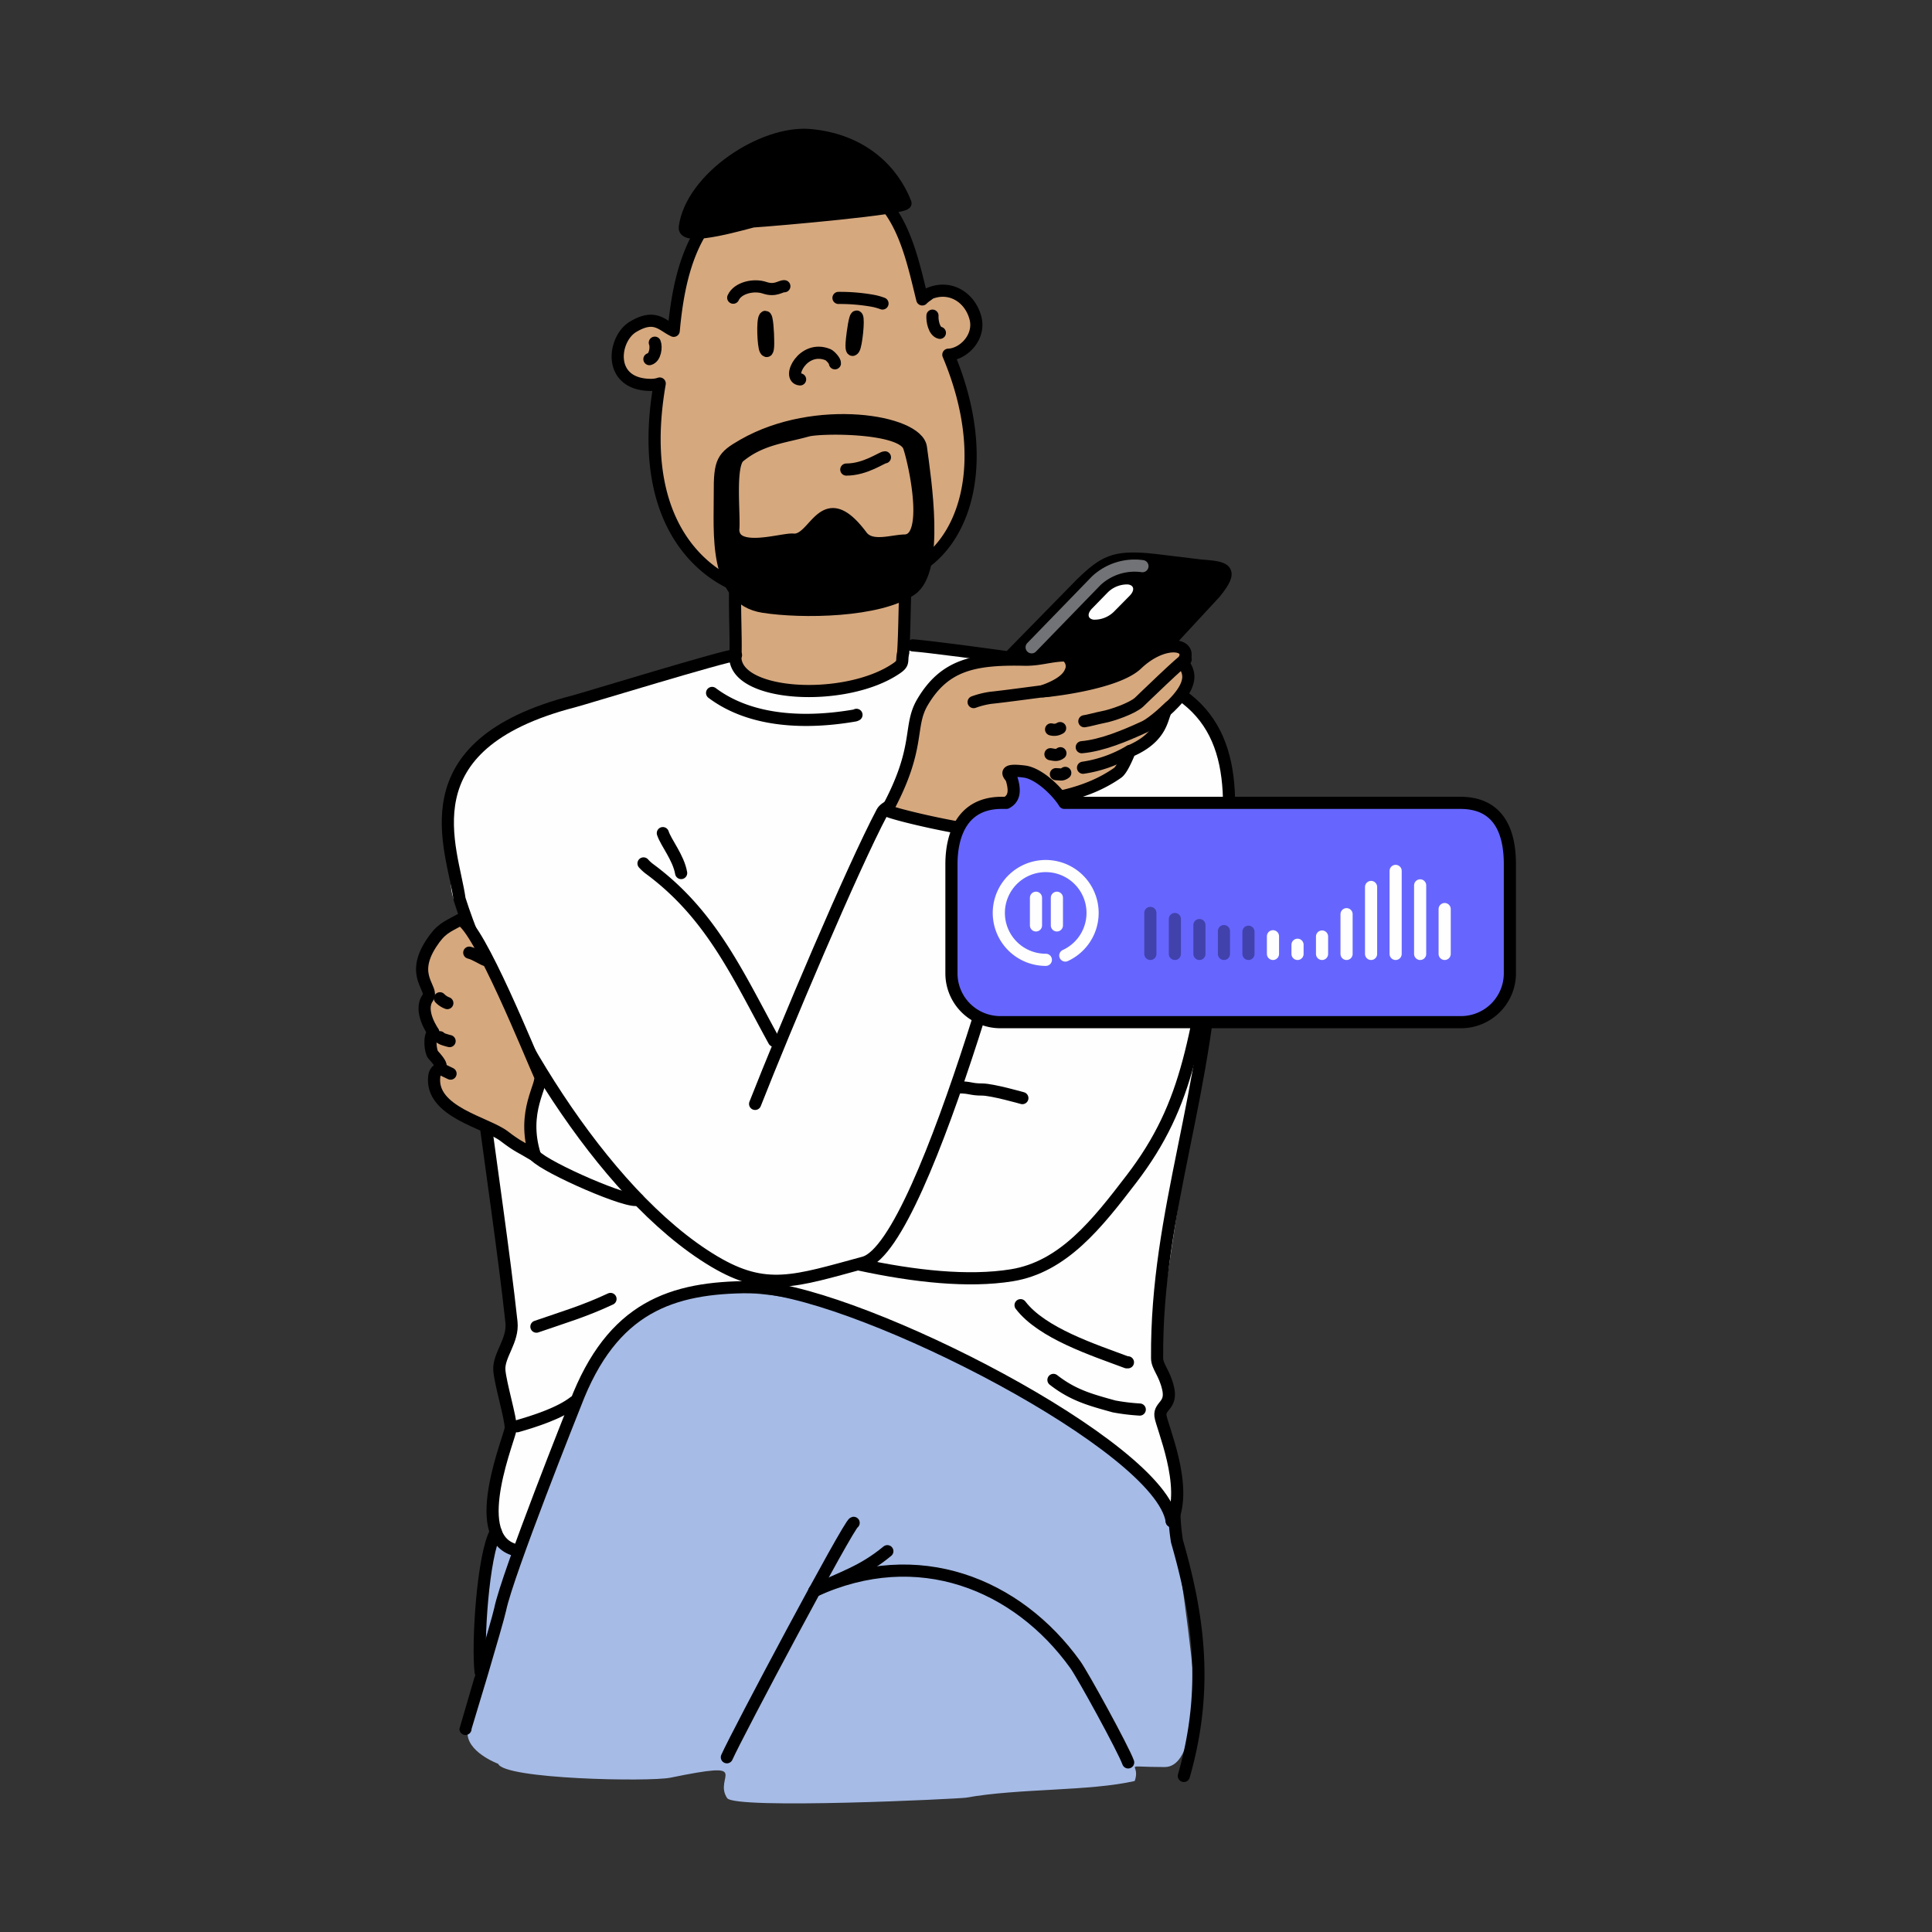 <svg id="Layer_1" data-name="Layer 1" xmlns="http://www.w3.org/2000/svg" viewBox="0 0 450 450"><rect x="0" y="0" width="450" height="450" fill="#333333" stroke="none"/><defs><style>.cls-1{fill:#fefefe;}.cls-1,.cls-2,.cls-3,.cls-5,.cls-7{fill-rule:evenodd;}.cls-2{fill:#a6bbe6;}.cls-3{fill:#d6a87e;}.cls-4,.cls-6,.cls-8,.cls-9{fill:none;stroke-linecap:round;stroke-linejoin:round;stroke-width:2.83px;}.cls-4{stroke:#000;}.cls-6{stroke:#727376;}.cls-7{fill:#66f;}.cls-8{stroke:#4242ad;}.cls-9{stroke:#fefefe;}</style></defs><title>Thech Peeps_Listening</title><path class="cls-1" d="M119.13,308c1.27-4.53-5.09-31.12-5.46-42-.18-5.14.32-4.36,5.81.19,6.1,5.06.84-3.8,6.32-13.89.1-.17-19.76-37.81-20.65-45-3.45-27.62,3.95-35.51,28.48-43.89,5.23-1.78,35.84-13.76,38.87-9.56,4.83,6.68,37.94,8.95,37.05-2.35,18,0,21.12.46,38.55,2.45a93.1,93.1,0,0,1,26.42,8c23,11.52,8.23,58.88,6.3,77.38-.67,6.5-9,55.7-11.31,75.65-.79,6.89,4.77,8.25.78,14.83-1,2.08,1,4,2.49,8.53,2,6.13,3.44,14.64,0,12.7-1.72-1-4.87-7.17-9.27-10.81C226.56,309.58,175,295.3,159,301.9c-9.57,3.94-16.38,7.55-23.9,21.15-7.19,13-5.33,25.5-12.7,37.65-1,1.65.65,2.49-2.56.55,0,.1-4.75.13-4.75-13.78,0-10.13,6.77-11,2.8-20.65-1.33-3.24-.52-15.41,2.16-17.84Z"/><path class="cls-2" d="M108.47,402.7c.21,2.42,1.51-8.77,1.8-10.17,2.28-11.11.83-24.77,4.16-33.25.33-.85,5.06,2.81,5.4,2,5.71-14,12.43-26.5,18.85-43.39,8.07-21.22,39.67-19,60.19-11.59,8.58,3.08,37.34,16.76,42.7,19.75,6.68,3.73,27.79,19,31.35,28.3.9,2.34,5.25,34.32,5.14,38.63s-.48,18.6-6.77,18.6c-10.75,0-5.4-1.15-7,3.25-10.55,2.42-27,1.67-39.26,3.88-1.61.28-53.88,2.8-55.67.1-3.32-5,6.55-8.81-13.21-4.75-5.05,1-38.72.34-40.11-3.23,0,0-7.69-2.86-7.11-7.65Z"/><path class="cls-3" d="M211.06,133.52c14-5.75,20.22-26.28,9.83-50.9,3.49-.11,7.48-4.07,6.31-8.55-1.25-4.78-5.88-7.75-10.73-5.7-.06.21-1,.67-1.65,1.37-3.8-15.3-7.44-36.9-39.49-25.74C161,49,158,65.28,156.92,77.05c-2.72-1.26-4.33-4-9.45-.94-4.75,2.82-6.09,13.54,4.19,13.54a6.1,6.1,0,0,0,2-.32c-6.8,39.06,17.65,46.73,17.63,47-.28,3.79.22,13.64,0,16.23-.84,9.83,25.81,11.26,37.61,3.05,1.76-1.22,1-1.59,1.47-3.6C210.74,146.34,210.66,138.91,211.06,133.52Z"/><path class="cls-4" d="M211.06,133.52c14-5.75,20.22-26.28,9.83-50.9,3.49-.11,7.48-4.07,6.31-8.55-1.25-4.78-5.88-7.75-10.73-5.7-.06.21-1,.67-1.65,1.37-3.8-15.3-7.44-36.9-39.49-25.74C161,49,158,65.28,156.92,77.05c-2.72-1.26-4.33-4-9.45-.94-4.75,2.82-6.09,13.54,4.19,13.54a6.1,6.1,0,0,0,2-.32c-6.8,39.06,17.65,46.73,17.63,47-.28,3.79.22,13.64,0,16.23-.84,9.83,25.81,11.26,37.61,3.05,1.76-1.22,1-1.59,1.47-3.6C210.74,146.34,210.66,138.91,211.06,133.52Z"/><path class="cls-4" d="M212.61,150.32c6.48.45,53.66,6.9,58.07,9,17.25,8.24,17.42,25.24,13.57,48.17-5.77,34.32-7.08,49.3-20.72,67.12-8,10.45-15.87,20.5-27.88,22.43-10.05,1.62-22.56.29-35.58-2.52"/><path class="cls-4" d="M175.88,257.12c6.93-17.64,22.71-55,29.58-67.94,2.81-5.32,38.87-5.88,35.34,3,0,.08-24.93,97.93-39.57,101.9-16.11,4.37-22.81,6.91-34.86-.25-26.6-15.81-50.91-58-59.33-84.4-1.63-11.94-12.93-35.86,26.59-46.06,2.42-.62,35.55-10.79,37.8-10.79"/><path class="cls-4" d="M109.79,217.28c-3,8.31,5.89,58.81,9.34,90.67.46,4.29-3,7.64-2.83,11.1.2,3.12,2.72,11.34,2.66,13.56,0,1.77-9.87,24.7.54,28.27"/><path class="cls-4" d="M272.92,354.32c3.9-8.17-2.36-22.14-2.63-24.55s2.73-2.36,1.78-6.42c-.85-3.66-2.54-5-2.56-7-.25-34.72,12.2-61.64,13.53-101.57"/><path class="cls-4" d="M152.52,79.82c.42,1,.1,3.48-1.26,3.83"/><path class="cls-4" d="M217.19,73.52c-.09,1.2.36,3.69,1.73,4"/><path class="cls-5" d="M175.48,51.57c5.26-.34,35.89-3,35.43-4.26C208,39.85,201,32.63,188.81,31.47c-11.16-1.06-27.75,10-29.31,21.44C159,56.48,174.74,51.62,175.48,51.57Z"/><path class="cls-4" d="M175.48,51.57c5.26-.34,35.89-3,35.43-4.26C208,39.85,201,32.63,188.81,31.47c-11.16-1.06-27.75,10-29.31,21.44C159,56.48,174.74,51.62,175.48,51.57Z"/><path class="cls-5" d="M167.66,115.05c.05,8.72-1.43,24.47,10.09,26.27,9,1.42,27,1.19,34.5-4,6.59-4.54,3.21-25.79,2.25-33.08C213.69,98,190,94,173.17,103.61,168.22,106.44,167.61,107.4,167.66,115.05Z"/><path class="cls-4" d="M167.66,115.05c.05,8.72-1.43,24.47,10.09,26.27,9,1.42,27,1.19,34.5-4,6.59-4.54,3.21-25.79,2.25-33.08C213.69,98,190,94,173.17,103.61,168.22,106.44,167.61,107.4,167.66,115.05Z"/><path class="cls-3" d="M170.82,123c.22-3.68-1-14.71,1.35-16.63,5-4.12,10.32-4.52,15.88-6.07,3.06-.85,22-1,23.68,3.75,1.32,3.84,5.21,21.72-1,21.85-3,.06-7.81,1.86-10-1-9.15-12.27-10.77,1.31-16,.79-2.4-.23-12.92,3.27-13.87-1.63A2.84,2.84,0,0,1,170.82,123Z"/><path class="cls-4" d="M170.82,123c.22-3.68-1-14.71,1.35-16.63,5-4.12,10.32-4.52,15.88-6.07,3.06-.85,22-1,23.68,3.75,1.32,3.84,5.21,21.72-1,21.85-3,.06-7.81,1.86-10-1-9.15-12.27-10.77,1.31-16,.79-2.4-.23-12.92,3.27-13.87-1.63A2.84,2.84,0,0,1,170.82,123Z"/><path class="cls-4" d="M197.12,109.37c4.48,0,8.29-2.85,9-2.85"/><path class="cls-4" d="M186.36,88.37c-3.22-.2.67-8.18,6.51-5.75.51.22,1.66,1.48,1.6,2"/><path class="cls-5" d="M178.29,81.48c.33.57.7.47.62-2.32,0-1.31-.22-5.91-.74-5.3C177.52,74.62,177.81,80.65,178.29,81.48Z"/><path class="cls-4" d="M178.29,81.48c.33.57.7.47.62-2.32,0-1.31-.22-5.91-.74-5.3C177.52,74.62,177.81,80.65,178.29,81.48Z"/><path class="cls-5" d="M198.89,81.23c-.37.55-.73.45-.44-2.28.14-1.28.69-5.77,1.16-5.17S199.43,80.42,198.89,81.23Z"/><path class="cls-4" d="M198.89,81.23c-.37.55-.73.45-.44-2.28.14-1.28.69-5.77,1.16-5.17S199.43,80.42,198.89,81.23Z"/><path class="cls-4" d="M170.78,69.34c1.05-2.32,4.8-3.17,7.33-2.31s3.72-.44,4.58-.36"/><path class="cls-4" d="M195.3,69.39a44.12,44.12,0,0,1,7.88.65,13.52,13.52,0,0,1,2.37.65"/><path class="cls-4" d="M180.28,242.41c-8.46-15.39-14.58-29.42-29.1-40.1a9.94,9.94,0,0,1-1.29-1.2"/><path class="cls-4" d="M242.76,197.89a72.8,72.8,0,0,0-5.94,10"/><path class="cls-3" d="M124.62,269.17c-3.38-2.06-3.88-2-7.16-4.51-4.11-3.19-17.35-5.64-16.31-14,.31-2.51,3.37-1-.28-5-.57-.63-1.05-4.17.06-5.25,0,0-3.53-4.91-1.29-8,1.54-2.14-4.25-4.91.78-12.63,2.3-3.52,3.53-3.8,6.8-5.59,4.39,1.77,16.4,31.68,18.54,36.37C126.68,252.53,121.29,258.79,124.62,269.17Z"/><path class="cls-4" d="M124.62,269.17c-3.38-2.06-3.88-2-7.16-4.51-4.11-3.19-17.35-5.64-16.31-14,.31-2.51,3.37-1-.28-5-.57-.63-1.05-4.17.06-5.25,0,0-3.53-4.91-1.29-8,1.54-2.14-4.25-4.91.78-12.63,2.3-3.52,3.53-3.8,6.8-5.59,4.39,1.77,16.4,31.68,18.54,36.37C126.68,252.53,121.29,258.79,124.62,269.17Z"/><path class="cls-4" d="M238.13,255.77s-7-2-9.37-2c-2.68,0-2.73-.51-5.43-.51"/><path class="cls-4" d="M124.62,269.17c2.62,2.88,22.42,11.5,24,10.2"/><path class="cls-4" d="M109.3,221.89c1.48.36,3.12,1.58,4,1.8"/><path class="cls-5" d="M250.92,172.73l-28.26-7L251.78,136c5.41-5.25,7.72-6.37,15.6-5.74.54,0,11.3,1.38,12.17,1.45,5.79.46,8.07.7,3.41,6.42Z"/><path class="cls-4" d="M250.92,172.73l-28.26-7L251.78,136c5.41-5.25,7.72-6.37,15.6-5.74.54,0,11.3,1.38,12.17,1.45,5.79.46,8.07.7,3.41,6.42Z"/><path class="cls-3" d="M206.58,188.72c8-14.73,4.89-19.4,8.27-25.14,5.14-8.73,12-10.18,23.82-9.92,3.48.07,6.17-1,9.54-1a2.93,2.93,0,0,1,1.13,3.81c-.75,1.9-3.19,3.39-6.52,4.54-.42.15,16.94-1.5,22-6.33,6.17-5.9,13.13-4.86,10.9-.78-.7,1.28,4.78,3.62-3.94,11.41-1.27,1.14-.45,6.16-8.6,9.65-.13.06-1.61,4.17-2.88,5.06-7.94,5.55-16.37,5.67-17.67,6.78s-1.61,3.37-2.71,6.23C238.34,197.09,206.24,189.36,206.58,188.72Z"/><path class="cls-4" d="M206.58,188.72c8-14.73,4.89-19.4,8.27-25.14,5.14-8.73,12-10.18,23.82-9.92,3.48.07,6.17-1,9.54-1a2.93,2.93,0,0,1,1.13,3.81c-.75,1.9-3.19,3.39-6.52,4.54-.42.15,16.94-1.5,22-6.33,6.17-5.9,13.13-4.86,10.9-.78-.7,1.28,4.78,3.62-3.94,11.41-1.27,1.14-.45,6.16-8.6,9.65-.13.06-1.61,4.17-2.88,5.06-7.94,5.55-16.37,5.67-17.67,6.78s-1.61,3.37-2.71,6.23C238.34,197.09,206.24,189.36,206.58,188.72Z"/><path class="cls-4" d="M244.59,160.8c-1.77.18-10.33,1.38-13.81,1.73a19.73,19.73,0,0,0-4,1"/><path class="cls-4" d="M276.17,153.57c-.34-.21-10.52,9.66-10.88,10-1.5,1.38-6.17,3.06-8.44,3.47-1.05.19-3.51.87-4.28.95"/><path class="cls-4" d="M272.51,164.59s-3.76,3.69-6,4.73c-4.36,2-9.76,4.3-14.55,4.72"/><path class="cls-4" d="M263.17,174.93a29.69,29.69,0,0,1-10.91,3.89"/><path class="cls-6" d="M240.29,150.77l15-15.46a13.11,13.11,0,0,1,10.81-3.44"/><path class="cls-1" d="M262.79,136.14h0c1.4.21,1.54,1.4.31,2.64l-3.63,3.68a6.44,6.44,0,0,1-4.76,1.87h0c-1.4-.21-1.54-1.4-.31-2.64L258,138a6.4,6.4,0,0,1,4.76-1.87"/><path class="cls-4" d="M272.92,354.32c-2.58-17.46-71.43-52.56-96.08-54.45-.69-.05-1.34-.07-2-.07-18.35,0-32.24,4.59-40.82,27.15-.15.38-15.82,39.58-17.52,47.89-.58,2.81-8.08,27.83-8.08,27.86"/><path class="cls-4" d="M169.3,409.3c2.35-5.33,28.46-54.38,29.53-54.6"/><path class="cls-4" d="M189.68,370.58c6.25-3.18,11-4.33,17-9.28"/><path class="cls-4" d="M189.68,370.58C213.85,359.43,237,369,250.44,387.7c1.72,2.37,11.2,19.65,12.33,22.8"/><path class="cls-4" d="M245.37,321.41c4.64,3.62,8.71,4.67,14.1,6.17a48,48,0,0,0,6,.73"/><path class="cls-4" d="M237.71,304c5,6.55,17,10.42,24.72,13.31l.29,0"/><path class="cls-4" d="M124.94,309c6.24-2.16,11.15-3.58,17.26-6.45"/><path class="cls-4" d="M120.45,332.2c4.14-1.18,10-3.07,13.34-5.7"/><path class="cls-4" d="M158.65,203.35c-.61-3.58-3.55-7.09-4.26-9.3"/><path class="cls-4" d="M165.86,161.4c9.23,6.93,22.23,7.16,33.25,5.25a1.5,1.5,0,0,0,.38-.15"/><path class="cls-4" d="M275.74,413.65C281.66,393,279,375.9,274.14,359a48.87,48.87,0,0,1-.61-6.58"/><path class="cls-4" d="M115.48,356.82c-3,5.4-4.29,25.77-3.54,32.6"/><path class="cls-7" d="M340.15,187H247.91c-1.71-2.8-6-6.87-9.3-7.29-5.71-.72-3.21,1-3,1.64,1.06,3.37.32,4.82-1.21,5.65h-1.09c-9.17,0-11.7,7.46-11.7,14.32v25.42a11.37,11.37,0,0,0,11.34,11.34H340.34a11.38,11.38,0,0,0,11.34-11.34V201.29C351.68,194.57,349.67,187,340.15,187Z"/><path class="cls-4" d="M340.15,187H247.91c-1.71-2.8-6-6.87-9.3-7.29-5.71-.72-3.21,1-3,1.64,1.06,3.37.32,4.82-1.21,5.65h-1.09c-9.17,0-11.7,7.46-11.7,14.32v25.42a11.37,11.37,0,0,0,11.34,11.34H340.34a11.38,11.38,0,0,0,11.34-11.34V201.29C351.68,194.57,349.67,187,340.15,187Z"/><line class="cls-8" x1="267.94" y1="222.19" x2="267.94" y2="212.63"/><line class="cls-8" x1="273.65" y1="222.19" x2="273.65" y2="214.05"/><line class="cls-8" x1="279.37" y1="222.19" x2="279.37" y2="215.46"/><line class="cls-8" x1="285.08" y1="222.19" x2="285.08" y2="216.87"/><line class="cls-8" x1="290.79" y1="222.19" x2="290.79" y2="217.01"/><line class="cls-9" x1="296.5" y1="222.19" x2="296.5" y2="218.07"/><line class="cls-9" x1="302.22" y1="222.19" x2="302.22" y2="220.05"/><line class="cls-9" x1="307.93" y1="222.19" x2="307.93" y2="218.13"/><line class="cls-9" x1="313.64" y1="222.19" x2="313.64" y2="212.93"/><line class="cls-9" x1="319.35" y1="222.19" x2="319.35" y2="206.59"/><line class="cls-9" x1="325.07" y1="222.19" x2="325.07" y2="202.85"/><line class="cls-9" x1="330.78" y1="222.19" x2="330.78" y2="206.22"/><line class="cls-9" x1="336.49" y1="222.19" x2="336.49" y2="211.74"/><path class="cls-9" d="M243.6,223.56a10.92,10.92,0,1,1,4.53-1"/><line class="cls-9" x1="241.3" y1="209.1" x2="241.3" y2="215.55"/><line class="cls-9" x1="246.17" y1="209.1" x2="246.17" y2="215.55"/><path class="cls-4" d="M104.19,233.64a4.58,4.58,0,0,1-1.72-1.12"/><path class="cls-4" d="M104.72,242.49c-.41-.1-2.09-.52-2.25-.9"/><path class="cls-4" d="M104.94,250.07l-1.72-.83"/><path class="cls-4" d="M244.82,169.89a2.61,2.61,0,0,0,2.1-.3"/><path class="cls-4" d="M244.67,175.67c1,.16,1.52.36,2.32-.23"/><path class="cls-4" d="M245.94,180.32c1.11,0,1.34.31,2.18-.3"/></svg>
